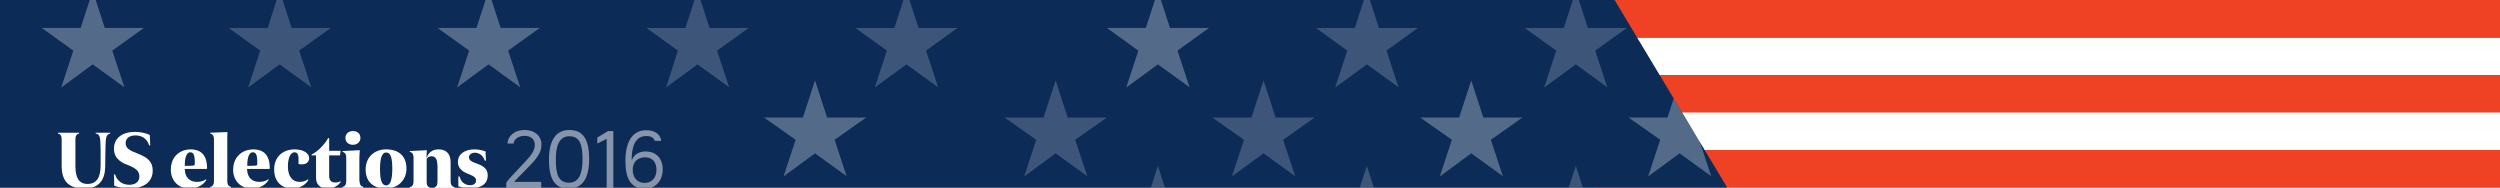 <svg version="1.1" id="Layer_1" xmlns="http://www.w3.org/2000/svg" xmlns:xlink="http://www.w3.org/1999/xlink" x="0px" y="0px" width="1200px" height="90px" viewBox="0 0 1200 90" enable-background="new 0 0 1200 90" xml:space="preserve">
	<rect x="0" y="0" width="1200" height="90" fill="#333333" stroke="none"/>
	<rect x="765.6" y="18" fill="#FFFFFF" width="434.4" height="72"/>
	<rect x="765.6" y="0" fill="#EF4123" width="434.4" height="18"/>
	<rect x="765.6" y="36" fill="#EF4123" width="434.4" height="18"/>
	<rect x="765.6" y="72" fill="#EF4123" width="434.4" height="18"/>
	<polygon fill="#0C2B57" points="831.8,94.6 -1,94.6 -1,0 775,0 "/>
	<g>
		<polygon opacity="0.2" fill="#FFFFFF" points="612.3,56.4 606.5,38.6 600.7,56.4 581.9,56.4 597.1,67.1 591.3,84.7 606.5,73.6
		621.7,84.6 615.9,67.1 631,56.4 	"></polygon>

		<polygon opacity="0.2" fill="#FFFFFF" points="661.9,13.4 656.1,-4.4 650.3,13.4 631.6,13.4 646.7,24.3 640.9,42 656.1,30.9
		671.3,41.9 665.5,24.3 680.6,13.4 	"/>

		<polygon opacity="0.2" fill="#FFFFFF" points="512.5,56.4 506.7,38.6 500.9,56.4 482.2,56.4 497.4,67.1 491.6,84.7 506.7,73.6
		521.9,84.6 516.1,67.1 531.3,56.4 	"></polygon>

		<polygon opacity="0.3" fill="#FFFFFF" points="561.6,13.4 555.8,-4.4 550,13.4 531.3,13.4 546.4,24.3 540.6,42 555.8,30.9
		571,41.9 565.2,24.3 580.3,13.4 	"></polygon>

		<polygon opacity="0.3" fill="#FFFFFF" points="712,56.4 706.2,38.6 700.4,56.4 681.7,56.4 696.9,67.1 691.1,84.7 706.2,73.6
		721.4,84.6 715.6,67.1 730.8,56.4 	"></polygon>

		<polygon opacity="0.3" fill="#FFFFFF" points="809.6,57.9 803.4,47.3 800.4,56.4 781.7,56.4 796.9,67.1 791.1,84.7 806.2,73.6
		821.4,84.6 815.6,67.1 815.6,67.1 	"/>

		<polygon opacity="0.3" fill="#FFFFFF" points="397,56.4 391.2,38.6 385.4,56.4 366.7,56.4 381.9,67.1 376.1,84.7 391.2,73.6
		406.4,84.6 400.6,67.1 415.8,56.4 	"></polygon>

		<polygon opacity="0.2" fill="#FFFFFF" points="762.2,13.4 756.4,-4.4 750.6,13.4 731.8,13.4 747,24.3 741.2,42 756.4,30.9
		771.5,41.9 765.7,24.3 780.9,13.4 	"/>

		<polygon opacity="0.2" fill="#FFFFFF" points="555.8,79.6 550.7,95.4 560.9,95.4 	"></polygon>

		<polygon opacity="0.2" fill="#FFFFFF" points="756.4,79.6 751.2,95.4 761.5,95.4 	"></polygon>

		<polygon opacity="0.2" fill="#FFFFFF" points="656.1,79.6 650.9,95.4 661.2,95.4 	"></polygon>

		<polygon opacity="0.2" fill="#FFFFFF" points="140,13.4 134.2,-4.4 128.5,13.4 109.7,13.4 124.9,24.3 119.1,42 134.2,30.9
		149.4,41.9 143.6,24.3 158.8,13.4 	"/>

		<polygon opacity="0.2" fill="#FFFFFF" points="340.6,13.4 334.8,-4.4 329,13.4 310.3,13.4 325.4,24.3 319.7,42 334.8,30.9
		350,41.9 344.2,24.3 359.4,13.4 	"/>

		<polygon opacity="0.2" fill="#FFFFFF" points="440.9,13.4 435.1,-4.4 429.3,13.4 410.6,13.4 425.7,24.3 419.9,42 435.1,30.9
		450.3,41.9 444.5,24.3 459.6,13.4 	"></polygon>

		<polygon opacity="0.3" fill="#FFFFFF" points="240.3,13.4 234.5,-4.4 228.7,13.4 210,13.4 225.2,24.3 219.4,42 234.5,30.9
		249.7,41.9 243.9,24.3 259.1,13.4 	"/>

		<polygon opacity="0.3" fill="#FFFFFF" points="50.3,13.4 44.5,-4.4 38.7,13.4 20,13.4 35.2,24.3 29.4,42 44.5,30.9 59.7,41.9
		53.9,24.3 69.1,13.4 	"></polygon>
	</g>
	<g>
		<path
			fill="#FFFFFF"
			d="M38,63.7v0.4c-0.8,0.1-1.8,0.7-1.8,2.7v13c0,5.3,1.6,8.5,5.8,8.5c4.5,0,6.3-3.3,6.3-9v-7
		c0-1.6-0.1-4.8-0.3-5.9c-0.2-1.4-0.9-2.2-2.1-2.3v-0.4h7v0.4c-1,0.2-1.8,0.9-2,2.4c-0.2,1.3-0.3,4.3-0.3,5.9l-0.1,7.6
		c-0.1,6.2-2.9,10.5-9.9,10.5c-3.2,0-5.5-0.6-7.2-1.7c-3-2-3.8-5.5-3.8-9.4V66.8c0-2-1-2.6-1.8-2.7v-0.4H38z"/>
		<path
			fill="#FFFFFF"
			d="M54.8,87.1l-0.1-3.4h0.5c1.1,3.4,3.8,5,6.9,5c2.8,0,4.8-1.4,4.8-4c0-2.6-1.7-4-5.6-5.5
		c-4.3-1.6-6.6-3.9-6.6-7.8c0-5.3,4.2-8.1,10.1-8.1c2.3,0,5.2,0.5,7.1,1.5l0.1,1.9l0.1,3.1h-0.5C70.5,66.3,67.9,65,65,65
		c-2.6,0-4.7,1.2-4.7,3.7c0,2.6,2.1,3.6,6,5.1c4.9,1.9,7,4.1,7,8.1c0,5.5-4.4,8.5-10.8,8.5c-2.3,0-5.4-0.3-7.7-1.3L54.8,87.1z"/>
		<path
			fill="#FFFFFF"
			d="M91.3,71.7c5.6,0,8.1,3.2,8.1,9.1l-0.2,0.3H88.7v0.4c0.2,3.6,2.3,5.8,5.8,5.8c1.5,0,3.1-0.3,4.3-1.2
		l0.3,0.2c-1.4,2.3-4.1,4.2-8.2,4.2c-5.4,0-8.9-3.9-8.9-9C82,74.3,87.4,71.7,91.3,71.7z M90.6,79.6c1.9,0,2.5-0.1,2.8-0.4
		c0.1-0.2,0.1-0.8,0.1-1.2c0-3.9-0.7-4.9-2.2-4.9c-1.2,0-2,1.3-2.3,2.9c-0.3,1.3-0.3,2.8-0.3,3.6H90.6z"/>
		<path fill="#FFFFFF" d="M109.1,86.9c0,2,0.9,2.6,1.8,2.8v0.4h-10v-0.4c0.9-0.1,1.8-0.8,1.8-2.8V66.8c0-2-1.1-2.6-1.8-2.7v-0.4
		l8.2-0.3l0.1,0.1c-0.1,0.9-0.1,1.9-0.1,3.1V86.9z"/>
		<path
			fill="#FFFFFF"
			d="M121.4,71.7c5.6,0,8.1,3.2,8.1,9.1l-0.2,0.3h-10.7v0.4c0.2,3.6,2.3,5.8,5.8,5.8c1.5,0,3.1-0.3,4.3-1.2
		l0.3,0.2c-1.4,2.3-4.1,4.2-8.2,4.2c-5.4,0-8.9-3.9-8.9-9C112,74.3,117.4,71.7,121.4,71.7z M120.6,79.6c1.9,0,2.5-0.1,2.8-0.4
		c0.1-0.2,0.1-0.8,0.1-1.2c0-3.9-0.7-4.9-2.2-4.9c-1.2,0-2,1.3-2.3,2.9c-0.3,1.3-0.3,2.8-0.3,3.6H120.6z"/>
		<path
			fill="#FFFFFF"
			d="M141.4,71.7c4.5,0,7,2,7,4.2c0,1.4-0.9,3-3.6,3c-0.4,0-1.4-0.1-1.5-0.2c0-0.9,0-1.7,0-2.2
		c0-2.5-0.7-3.4-1.9-3.4c-2,0-3.2,2.8-3.2,6.8c0,4.7,2.1,7.4,5.6,7.4c1.6,0,2.9-0.4,4-1.2l0.3,0.2c-1.7,3.1-5.3,4.2-7.8,4.2
		c-5.1,0-8.7-3.4-8.7-9C131.5,75.2,135.9,71.7,141.4,71.7z"/>
		<path fill="#FFFFFF" d="M158,66.3v6.1h5.5l-0.3,2.2H158v9.8c0,2.3,1.1,3.2,2.9,3.2c1,0,1.8-0.2,2.5-0.6l0.2,0.2
		c-1.3,2.1-3.8,3.3-6.3,3.3c-4,0-5.6-2.3-5.6-5.2V74.6h-2.1v-0.5c1.9-0.7,5.9-4.1,7.9-7.8H158z"/>
		<path
			fill="#FFFFFF"
			d="M172.6,86.9c0,2,0.9,2.6,1.8,2.8v0.4h-10v-0.4c0.9-0.1,1.8-0.8,1.8-2.8V75.6c0-2-1.1-2.6-1.8-2.7v-0.4
		l8.2-0.4l0.1,0.1c-0.1,1.3-0.2,2.7-0.2,4.2V86.9z M169.4,62.9c2.1,0,3.6,1.2,3.6,3.3c0,1.9-1.5,3.3-3.6,3.3c-2,0-3.6-1.2-3.6-3.3
		C165.8,64.2,167.4,62.9,169.4,62.9z"/>
		<path fill="#FFFFFF" d="M195.1,80.9c0,5.7-4.3,9.6-9.8,9.6c-6,0-9.8-3.1-9.8-9.2c0-5.8,4.2-9.6,9.8-9.6
		C191.3,71.7,195.1,74.8,195.1,80.9z M182.4,81.1c0,5.8,1,7.9,3,7.9c1.7,0,2.9-2.1,2.9-8c0-5.7-0.9-7.8-3-7.8
		C183.6,73.2,182.4,75.3,182.4,81.1z"/>
		<path
			fill="#FFFFFF"
			d="M209.9,79c0-2.9-1.1-4-2.8-4c-1.1,0-2.1,0.6-2.3,1.4v10.8c0,1.9,0.6,2.5,1.3,2.6v0.4h-9.4v-0.4
		c0.9-0.1,1.8-0.8,1.8-2.8V75.6c0-2-1.1-2.6-1.8-2.7v-0.4l8.1-0.4l0.1,0.1c-0.1,1.1-0.2,2.6-0.2,3.5h0.1c1.1-2.9,3.1-4,5.8-4
		c3.4,0,5.7,2,5.7,6.1v9.2c0,2,0.9,2.6,1.8,2.8v0.4h-9.4v-0.4c0.6-0.1,1.3-0.7,1.3-2.6V79z"/>
		<path
			fill="#FFFFFF"
			d="M233.3,77.1h-0.6c-0.8-2.3-2.5-3.8-4.8-3.8c-1.5,0-2.8,0.9-2.8,2.2c0,1.2,0.8,2,3.7,3
		c4.2,1.4,5.3,3.3,5.3,5.7c0,4.6-4,6.2-8.3,6.2c-1.5,0-4-0.2-5.8-1l0-1.5l0-3.2h0.6c0.6,2.6,2.5,4.2,5.1,4.2c1.7,0,2.8-0.9,2.8-2.2
		c0-1.3-0.6-2-3.7-3.2c-3.4-1.3-5-3.1-5-5.8c0-3.8,3.4-6,7.9-6c1.4,0,3.7,0.3,5.4,1l0,1.4L233.3,77.1z"/>
		<path opacity="0.5" fill="#FFFFFF" d="M243,87.7c0.9-1.4,3.6-4.3,4.5-5.2l4.7-5c3.2-3.4,4.5-5.4,4.5-8c0-2.9-2.2-4.3-4.9-4.3
		c-2.9,0-5,1.5-5.3,3.7h-2.9c0.1-3.3,3-6.5,8.2-6.5c4.6,0,8.1,2.6,8.1,7c0,3.6-1.9,6.3-5.6,10.1l-7.4,7.6v0.2h12.9v2.8H243V87.7z"/>
		<path
			opacity="0.5"
			fill="#FFFFFF"
			d="M263.5,76.5c0-9,3.3-14.1,9.7-14.1c6.5,0,9.6,4.1,9.6,14c0,9.1-3.2,14.1-9.7,14.1
		C266.6,90.6,263.5,86.5,263.5,76.5z M279.6,76.5c0-6.7-1.1-11.1-6.3-11.1c-5,0-6.5,4.8-6.5,11.1c0,6.8,1.1,11.2,6.3,11.2
		C278.1,87.7,279.6,82.9,279.6,76.5z"/>
		<path opacity="0.5" fill="#FFFFFF" d="M291.3,66.6l-4.4,2.2h-0.2V66l5.2-3.1h2.5v27.2h-3.2V66.6z"/>
		<path
			opacity="0.5"
			fill="#FFFFFF"
			d="M303.4,76.6c1.1-2.6,3.5-3.9,6.5-3.9c5,0,8.2,3.3,8.2,8.6c0,5.7-3.7,9.3-8.7,9.3
		c-3.5,0-5.9-1.5-7.3-3.9c-1.5-2.5-1.9-5.9-1.9-10c0-5.5,1.7-14.2,9.9-14.2c4.2,0,6.9,1.9,7.3,5.1h-3.1c-0.4-1.4-1.7-2.3-4.1-2.3
		c-5.9,0-7,6.3-7,11.2v0.2H303.4z M315.1,81.5c0-3.6-1.9-6-5.5-6c-3.5,0-5.9,2.3-5.9,5.9c0,3.6,2,6.4,5.7,6.4
		C312.9,87.8,315.1,85.3,315.1,81.5z"/>

	</g>
</svg>
